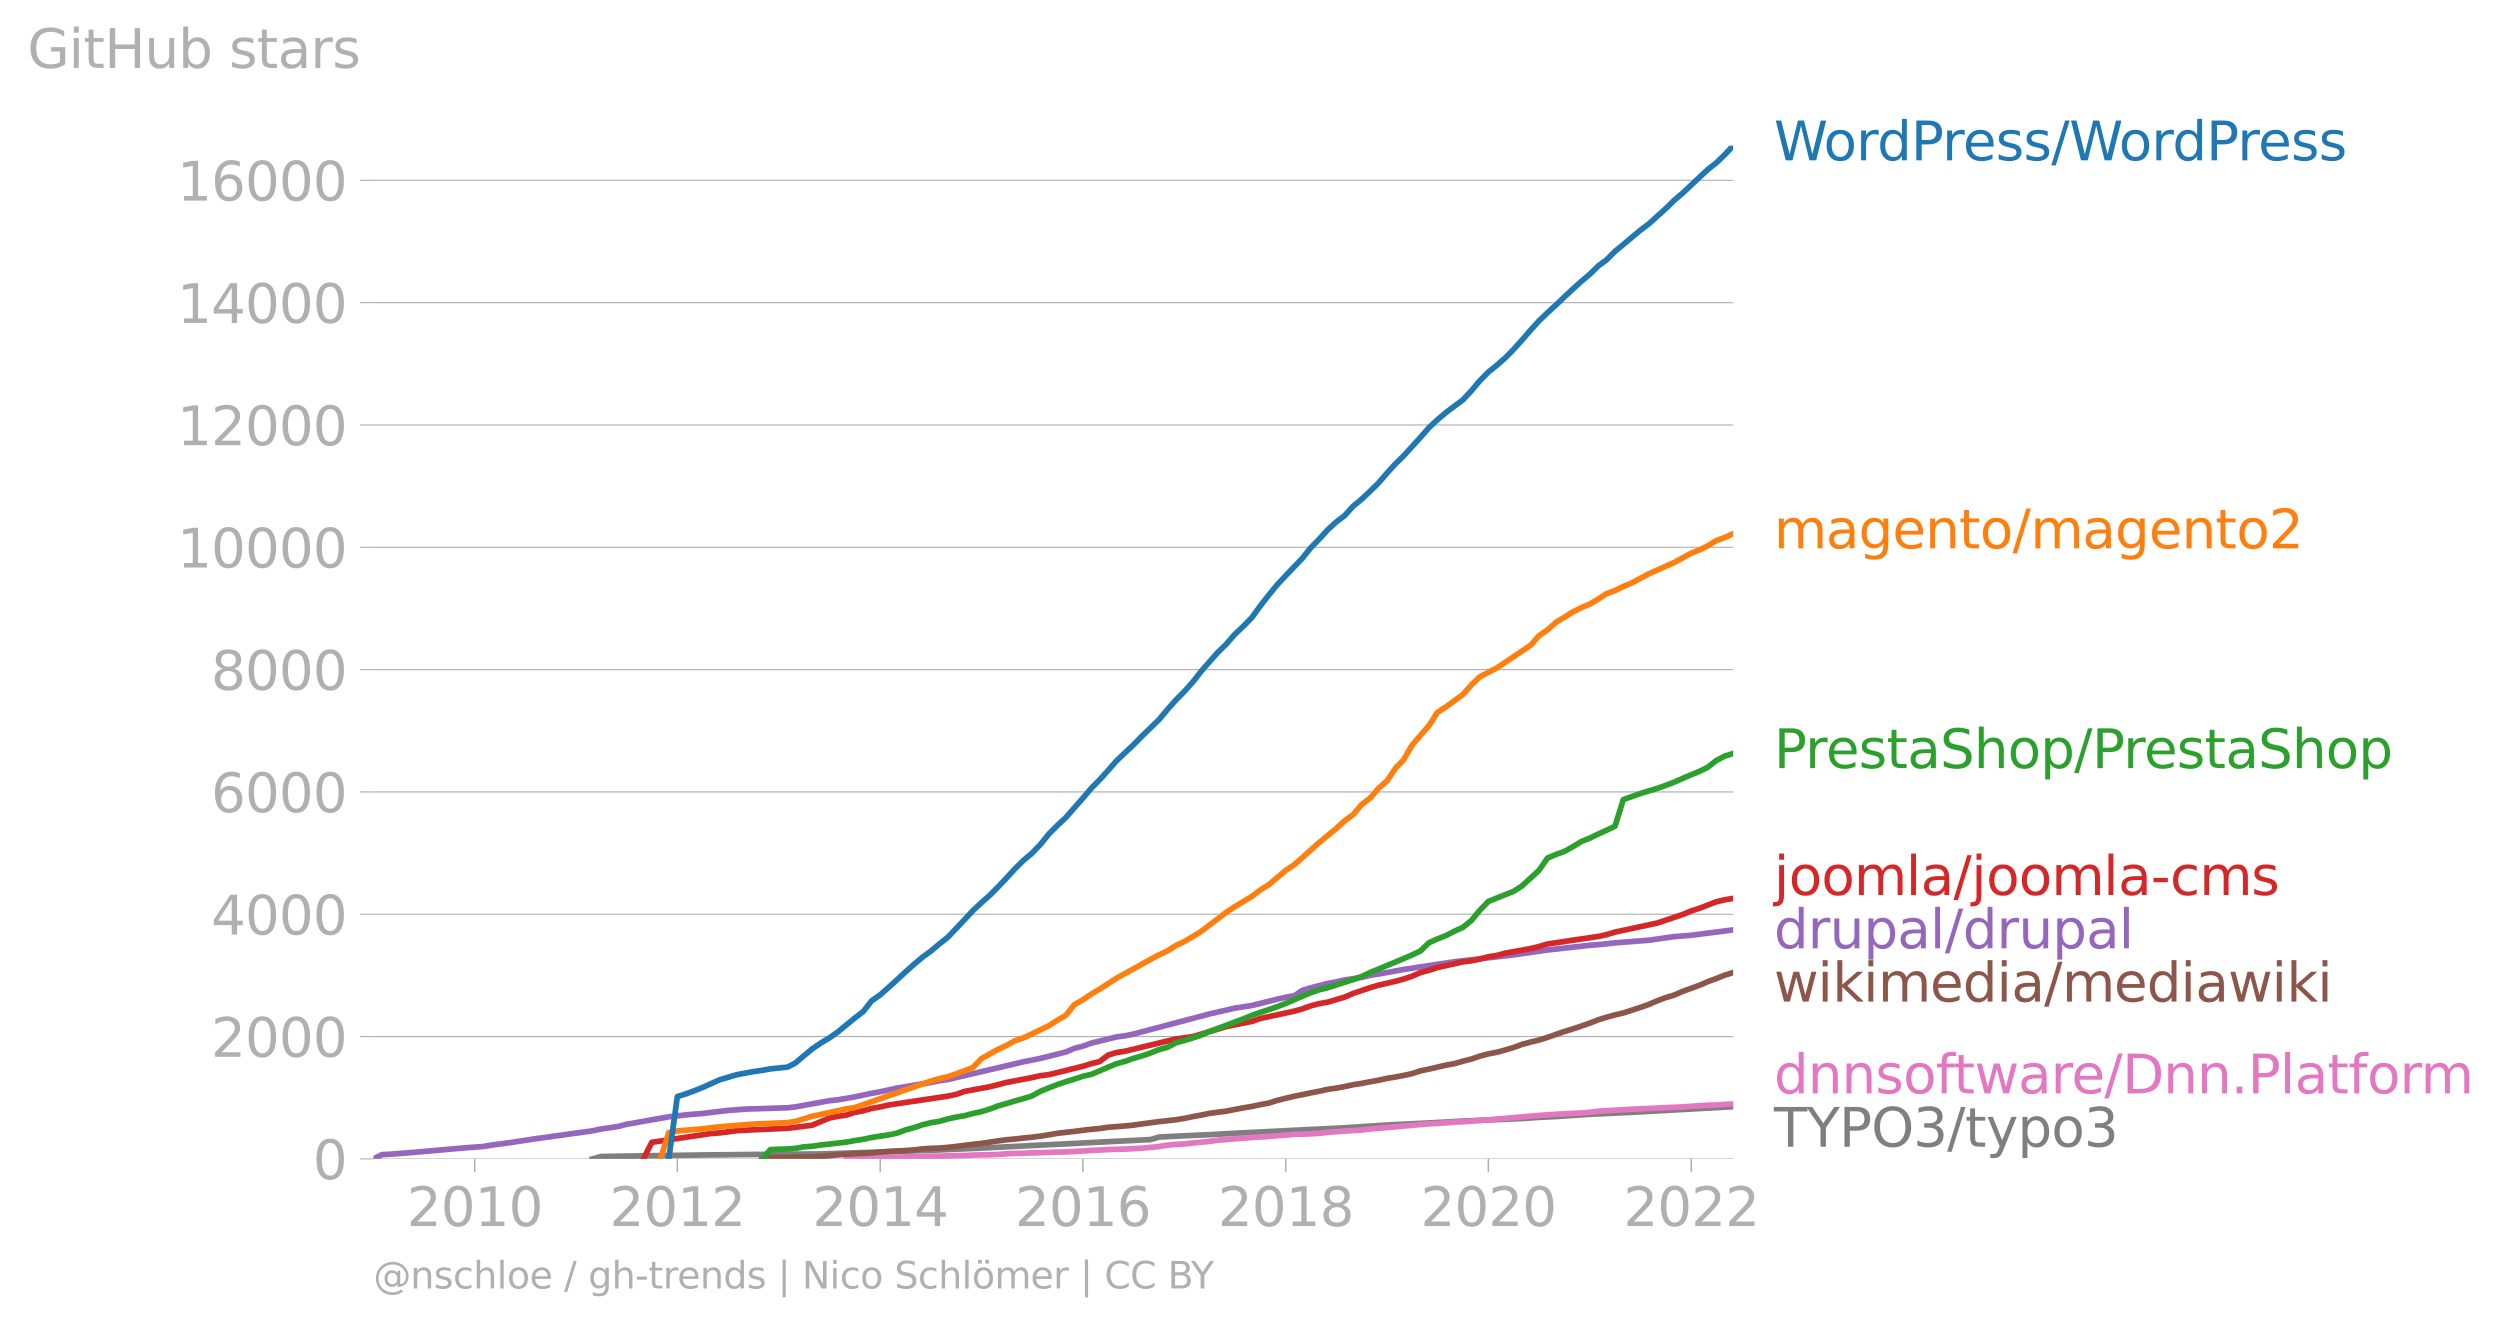 <svg xmlns:xlink="http://www.w3.org/1999/xlink" width="875.447" height="463.856" viewBox="0 0 656.585 347.892" xmlns="http://www.w3.org/2000/svg"><defs><style>*{stroke-linejoin:round;stroke-linecap:butt}</style></defs><g id="figure_1"><path d="M0 347.892h656.585V0H0v347.892z" style="fill:none" id="patch_1"/><g id="axes_1"><path d="M98.073 304.365h357.12V38.253H98.073v266.112z" style="fill:none" id="patch_2"/><g id="matplotlib.axis_1"><g id="xtick_1"><g id="line2d_1"><defs><path id="meaa87f558a" d="M0 0v3.5" style="stroke:#b0b0b0;stroke-width:.4"/></defs><use xlink:href="#meaa87f558a" x="124.68" y="304.365" style="fill:#b0b0b0;stroke:#b0b0b0;stroke-width:.4"/></g><g style="fill:#b0b0b0" transform="matrix(.14 0 0 -.14 106.865 322.003)" id="text_1"><defs><path id="DejaVuSans-32" d="M1228 531h2203V0H469v531q359 372 979 998 621 627 780 809 303 340 423 576 121 236 121 464 0 372-261 606-261 235-680 235-297 0-627-103-329-103-704-313v638q381 153 712 231 332 78 607 78 725 0 1156-363 431-362 431-968 0-288-108-546-107-257-392-607-78-91-497-524-418-433-1181-1211z" transform="scale(.016)"/><path id="DejaVuSans-30" d="M2034 4250q-487 0-733-480-245-479-245-1442 0-959 245-1439 246-480 733-480 491 0 736 480 246 480 246 1439 0 963-246 1442-245 480-736 480zm0 500q785 0 1199-621 414-620 414-1801 0-1178-414-1799Q2819-91 2034-91q-784 0-1198 620-414 621-414 1799 0 1181 414 1801 414 621 1198 621z" transform="scale(.016)"/><path id="DejaVuSans-31" d="M794 531h1031v3560L703 3866v575l1116 225h631V531h1031V0H794v531z" transform="scale(.016)"/></defs><use xlink:href="#DejaVuSans-32"/><use xlink:href="#DejaVuSans-30" x="63.623"/><use xlink:href="#DejaVuSans-31" x="127.246"/><use xlink:href="#DejaVuSans-30" x="190.869"/></g></g><g id="xtick_2"><use xlink:href="#meaa87f558a" x="177.895" y="304.365" style="fill:#b0b0b0;stroke:#b0b0b0;stroke-width:.4" id="line2d_2"/><g style="fill:#b0b0b0" transform="matrix(.14 0 0 -.14 160.08 322.003)" id="text_2"><use xlink:href="#DejaVuSans-32"/><use xlink:href="#DejaVuSans-30" x="63.623"/><use xlink:href="#DejaVuSans-31" x="127.246"/><use xlink:href="#DejaVuSans-32" x="190.869"/></g></g><g id="xtick_3"><use xlink:href="#meaa87f558a" x="231.182" y="304.365" style="fill:#b0b0b0;stroke:#b0b0b0;stroke-width:.4" id="line2d_3"/><g style="fill:#b0b0b0" transform="matrix(.14 0 0 -.14 213.367 322.003)" id="text_3"><defs><path id="DejaVuSans-34" d="M2419 4116 825 1625h1594v2491zm-166 550h794V1625h666v-525h-666V0h-628v1100H313v609l1940 2957z" transform="scale(.016)"/></defs><use xlink:href="#DejaVuSans-32"/><use xlink:href="#DejaVuSans-30" x="63.623"/><use xlink:href="#DejaVuSans-31" x="127.246"/><use xlink:href="#DejaVuSans-34" x="190.869"/></g></g><g id="xtick_4"><use xlink:href="#meaa87f558a" x="284.397" y="304.365" style="fill:#b0b0b0;stroke:#b0b0b0;stroke-width:.4" id="line2d_4"/><g style="fill:#b0b0b0" transform="matrix(.14 0 0 -.14 266.582 322.003)" id="text_4"><defs><path id="DejaVuSans-36" d="M2113 2584q-425 0-674-291-248-290-248-796 0-503 248-796 249-292 674-292t673 292q248 293 248 796 0 506-248 796-248 291-673 291zm1253 1979v-575q-238 112-480 171-242 60-480 60-625 0-955-422-329-422-376-1275 184 272 462 417 279 145 613 145 703 0 1111-427 408-426 408-1160 0-719-425-1154Q2819-91 2113-91q-810 0-1238 620-428 621-428 1799 0 1106 525 1764t1409 658q238 0 480-47t505-140z" transform="scale(.016)"/></defs><use xlink:href="#DejaVuSans-32"/><use xlink:href="#DejaVuSans-30" x="63.623"/><use xlink:href="#DejaVuSans-31" x="127.246"/><use xlink:href="#DejaVuSans-36" x="190.869"/></g></g><g id="xtick_5"><use xlink:href="#meaa87f558a" x="337.684" y="304.365" style="fill:#b0b0b0;stroke:#b0b0b0;stroke-width:.4" id="line2d_5"/><g style="fill:#b0b0b0" transform="matrix(.14 0 0 -.14 319.869 322.003)" id="text_5"><defs><path id="DejaVuSans-38" d="M2034 2216q-450 0-708-241-257-241-257-662 0-422 257-663 258-241 708-241t709 242q260 243 260 662 0 421-258 662-257 241-711 241zm-631 268q-406 100-633 378-226 279-226 679 0 559 398 884 399 325 1092 325 697 0 1094-325t397-884q0-400-227-679-226-278-629-378 456-106 710-416 255-309 255-755 0-679-414-1042Q2806-91 2034-91q-771 0-1186 362-414 363-414 1042 0 446 256 755 257 310 713 416zm-231 997q0-362 226-565 227-203 636-203 407 0 636 203 230 203 230 565 0 363-230 566-229 203-636 203-409 0-636-203-226-203-226-566z" transform="scale(.016)"/></defs><use xlink:href="#DejaVuSans-32"/><use xlink:href="#DejaVuSans-30" x="63.623"/><use xlink:href="#DejaVuSans-31" x="127.246"/><use xlink:href="#DejaVuSans-38" x="190.869"/></g></g><g id="xtick_6"><use xlink:href="#meaa87f558a" x="390.898" y="304.365" style="fill:#b0b0b0;stroke:#b0b0b0;stroke-width:.4" id="line2d_6"/><g style="fill:#b0b0b0" transform="matrix(.14 0 0 -.14 373.083 322.003)" id="text_6"><use xlink:href="#DejaVuSans-32"/><use xlink:href="#DejaVuSans-30" x="63.623"/><use xlink:href="#DejaVuSans-32" x="127.246"/><use xlink:href="#DejaVuSans-30" x="190.869"/></g></g><g id="xtick_7"><use xlink:href="#meaa87f558a" x="444.186" y="304.365" style="fill:#b0b0b0;stroke:#b0b0b0;stroke-width:.4" id="line2d_7"/><g style="fill:#b0b0b0" transform="matrix(.14 0 0 -.14 426.37 322.003)" id="text_7"><use xlink:href="#DejaVuSans-32"/><use xlink:href="#DejaVuSans-30" x="63.623"/><use xlink:href="#DejaVuSans-32" x="127.246"/><use xlink:href="#DejaVuSans-32" x="190.869"/></g></g></g><g id="matplotlib.axis_2"><g id="ytick_1"><path d="M98.073 304.365h357.12" clip-path="url(#pb8108785d0)" style="fill:none;stroke:#b0b0b0;stroke-width:.3;stroke-linecap:square" id="line2d_8"/><g id="line2d_9"><defs><path id="m7b6c518275" d="M0 0h-3.5" style="stroke:#b0b0b0;stroke-width:.3"/></defs><use xlink:href="#m7b6c518275" x="98.073" y="304.365" style="fill:#b0b0b0;stroke:#b0b0b0;stroke-width:.3"/></g><use xlink:href="#DejaVuSans-30" style="fill:#b0b0b0" transform="matrix(.14 0 0 -.14 82.166 309.684)" id="text_8"/></g><g id="ytick_2"><path d="M98.073 272.24h357.12" clip-path="url(#pb8108785d0)" style="fill:none;stroke:#b0b0b0;stroke-width:.3;stroke-linecap:square" id="line2d_10"/><use xlink:href="#m7b6c518275" x="98.073" y="272.239" style="fill:#b0b0b0;stroke:#b0b0b0;stroke-width:.3" id="line2d_11"/><g style="fill:#b0b0b0" transform="matrix(.14 0 0 -.14 55.443 277.558)" id="text_9"><use xlink:href="#DejaVuSans-32"/><use xlink:href="#DejaVuSans-30" x="63.623"/><use xlink:href="#DejaVuSans-30" x="127.246"/><use xlink:href="#DejaVuSans-30" x="190.869"/></g></g><g id="ytick_3"><path d="M98.073 240.114h357.12" clip-path="url(#pb8108785d0)" style="fill:none;stroke:#b0b0b0;stroke-width:.3;stroke-linecap:square" id="line2d_12"/><use xlink:href="#m7b6c518275" x="98.073" y="240.114" style="fill:#b0b0b0;stroke:#b0b0b0;stroke-width:.3" id="line2d_13"/><g style="fill:#b0b0b0" transform="matrix(.14 0 0 -.14 55.443 245.433)" id="text_10"><use xlink:href="#DejaVuSans-34"/><use xlink:href="#DejaVuSans-30" x="63.623"/><use xlink:href="#DejaVuSans-30" x="127.246"/><use xlink:href="#DejaVuSans-30" x="190.869"/></g></g><g id="ytick_4"><path d="M98.073 207.988h357.12" clip-path="url(#pb8108785d0)" style="fill:none;stroke:#b0b0b0;stroke-width:.3;stroke-linecap:square" id="line2d_14"/><use xlink:href="#m7b6c518275" x="98.073" y="207.988" style="fill:#b0b0b0;stroke:#b0b0b0;stroke-width:.3" id="line2d_15"/><g style="fill:#b0b0b0" transform="matrix(.14 0 0 -.14 55.443 213.307)" id="text_11"><use xlink:href="#DejaVuSans-36"/><use xlink:href="#DejaVuSans-30" x="63.623"/><use xlink:href="#DejaVuSans-30" x="127.246"/><use xlink:href="#DejaVuSans-30" x="190.869"/></g></g><g id="ytick_5"><path d="M98.073 175.863h357.12" clip-path="url(#pb8108785d0)" style="fill:none;stroke:#b0b0b0;stroke-width:.3;stroke-linecap:square" id="line2d_16"/><use xlink:href="#m7b6c518275" x="98.073" y="175.863" style="fill:#b0b0b0;stroke:#b0b0b0;stroke-width:.3" id="line2d_17"/><g style="fill:#b0b0b0" transform="matrix(.14 0 0 -.14 55.443 181.182)" id="text_12"><use xlink:href="#DejaVuSans-38"/><use xlink:href="#DejaVuSans-30" x="63.623"/><use xlink:href="#DejaVuSans-30" x="127.246"/><use xlink:href="#DejaVuSans-30" x="190.869"/></g></g><g id="ytick_6"><path d="M98.073 143.737h357.12" clip-path="url(#pb8108785d0)" style="fill:none;stroke:#b0b0b0;stroke-width:.3;stroke-linecap:square" id="line2d_18"/><use xlink:href="#m7b6c518275" x="98.073" y="143.737" style="fill:#b0b0b0;stroke:#b0b0b0;stroke-width:.3" id="line2d_19"/><g style="fill:#b0b0b0" transform="matrix(.14 0 0 -.14 46.536 149.056)" id="text_13"><use xlink:href="#DejaVuSans-31"/><use xlink:href="#DejaVuSans-30" x="63.623"/><use xlink:href="#DejaVuSans-30" x="127.246"/><use xlink:href="#DejaVuSans-30" x="190.869"/><use xlink:href="#DejaVuSans-30" x="254.492"/></g></g><g id="ytick_7"><path d="M98.073 111.612h357.12" clip-path="url(#pb8108785d0)" style="fill:none;stroke:#b0b0b0;stroke-width:.3;stroke-linecap:square" id="line2d_20"/><use xlink:href="#m7b6c518275" x="98.073" y="111.612" style="fill:#b0b0b0;stroke:#b0b0b0;stroke-width:.3" id="line2d_21"/><g style="fill:#b0b0b0" transform="matrix(.14 0 0 -.14 46.536 116.93)" id="text_14"><use xlink:href="#DejaVuSans-31"/><use xlink:href="#DejaVuSans-32" x="63.623"/><use xlink:href="#DejaVuSans-30" x="127.246"/><use xlink:href="#DejaVuSans-30" x="190.869"/><use xlink:href="#DejaVuSans-30" x="254.492"/></g></g><g id="ytick_8"><path d="M98.073 79.486h357.12" clip-path="url(#pb8108785d0)" style="fill:none;stroke:#b0b0b0;stroke-width:.3;stroke-linecap:square" id="line2d_22"/><use xlink:href="#m7b6c518275" x="98.073" y="79.486" style="fill:#b0b0b0;stroke:#b0b0b0;stroke-width:.3" id="line2d_23"/><g style="fill:#b0b0b0" transform="matrix(.14 0 0 -.14 46.536 84.805)" id="text_15"><use xlink:href="#DejaVuSans-31"/><use xlink:href="#DejaVuSans-34" x="63.623"/><use xlink:href="#DejaVuSans-30" x="127.246"/><use xlink:href="#DejaVuSans-30" x="190.869"/><use xlink:href="#DejaVuSans-30" x="254.492"/></g></g><g id="ytick_9"><path d="M98.073 47.36h357.12" clip-path="url(#pb8108785d0)" style="fill:none;stroke:#b0b0b0;stroke-width:.3;stroke-linecap:square" id="line2d_24"/><use xlink:href="#m7b6c518275" x="98.073" y="47.361" style="fill:#b0b0b0;stroke:#b0b0b0;stroke-width:.3" id="line2d_25"/><g style="fill:#b0b0b0" transform="matrix(.14 0 0 -.14 46.536 52.68)" id="text_16"><use xlink:href="#DejaVuSans-31"/><use xlink:href="#DejaVuSans-36" x="63.623"/><use xlink:href="#DejaVuSans-30" x="127.246"/><use xlink:href="#DejaVuSans-30" x="190.869"/><use xlink:href="#DejaVuSans-30" x="254.492"/></g></g><g style="fill:#b0b0b0" transform="matrix(.14 0 0 -.14 7.2 17.838)" id="text_17"><defs><path id="DejaVuSans-47" d="M3809 666v1253H2778v519h1656V434q-365-259-806-392-440-133-940-133-1094 0-1712 639-617 640-617 1780 0 1144 617 1783 618 639 1712 639 456 0 867-113 411-112 758-331v-672q-350 297-744 447t-828 150q-857 0-1287-478-429-478-429-1425 0-944 429-1422 430-478 1287-478 334 0 596 58 263 58 472 180z" transform="scale(.016)"/><path id="DejaVuSans-69" d="M603 3500h575V0H603v3500zm0 1363h575v-729H603v729z" transform="scale(.016)"/><path id="DejaVuSans-74" d="M1172 4494v-994h1184v-447H1172V1153q0-428 117-550t477-122h590V0h-590q-666 0-919 248-253 249-253 905v1900H172v447h422v994h578z" transform="scale(.016)"/><path id="DejaVuSans-48" d="M628 4666h631V2753h2294v1913h631V0h-631v2222H1259V0H628v4666z" transform="scale(.016)"/><path id="DejaVuSans-75" d="M544 1381v2119h575V1403q0-497 193-746 194-248 582-248 465 0 735 297 271 297 271 810v1984h575V0h-575v538q-209-319-486-474-276-155-642-155-603 0-916 375-312 375-312 1097zm1447 2203z" transform="scale(.016)"/><path id="DejaVuSans-62" d="M3116 1747q0 634-261 995t-717 361q-457 0-718-361t-261-995q0-634 261-995t718-361q456 0 717 361t261 995zM1159 2969q182 312 458 463 277 152 661 152 638 0 1036-506 399-506 399-1331T3314 415Q2916-91 2278-91q-384 0-661 152-276 152-458 464V0H581v4863h578V2969z" transform="scale(.016)"/><path id="DejaVuSans-73" d="M2834 3397v-544q-243 125-506 187-262 63-544 63-428 0-642-131t-214-394q0-200 153-314t616-217l197-44q612-131 870-370t258-667q0-488-386-773Q2250-91 1575-91q-281 0-586 55T347 128v594q319-166 628-249 309-82 613-82 406 0 624 139 219 139 219 392 0 234-158 359-157 125-692 241l-200 47q-534 112-772 345-237 233-237 639 0 494 350 762 350 269 994 269 318 0 599-47 282-46 519-140z" transform="scale(.016)"/><path id="DejaVuSans-61" d="M2194 1759q-697 0-966-159t-269-544q0-306 202-486 202-179 548-179 479 0 768 339t289 901v128h-572zm1147 238V0h-575v531q-197-318-491-470T1556-91q-537 0-855 302-317 302-317 808 0 590 395 890 396 300 1180 300h807v57q0 397-261 614t-733 217q-300 0-585-72-284-72-546-216v532q315 122 612 182 297 61 578 61 760 0 1135-394 375-393 375-1193z" transform="scale(.016)"/><path id="DejaVuSans-72" d="M2631 2963q-97 56-211 82-114 27-251 27-488 0-749-317t-261-911V0H581v3500h578v-544q182 319 472 473 291 155 707 155 59 0 131-8 72-7 159-23l3-590z" transform="scale(.016)"/></defs><use xlink:href="#DejaVuSans-47"/><use xlink:href="#DejaVuSans-69" x="77.49"/><use xlink:href="#DejaVuSans-74" x="105.273"/><use xlink:href="#DejaVuSans-48" x="144.482"/><use xlink:href="#DejaVuSans-75" x="219.678"/><use xlink:href="#DejaVuSans-62" x="283.057"/><use xlink:href="#DejaVuSans-20" x="346.533"/><use xlink:href="#DejaVuSans-73" x="378.32"/><use xlink:href="#DejaVuSans-74" x="430.42"/><use xlink:href="#DejaVuSans-61" x="469.629"/><use xlink:href="#DejaVuSans-72" x="530.908"/><use xlink:href="#DejaVuSans-73" x="572.021"/></g></g><path d="m155.588 304.365 2.26-.626 13.34-.21 13.34-.192 17.787-.177 13.267-.096 28.794-.948 11.154-.482 46.653-2.345 2.187-.658 6.707-.338 6.56-.289 8.894-.482 11.153-.562 4.3-.209 11.154-.546 11.153-.739 6.56-.321 4.448-.225 4.446-.24 4.447-.258 15.527-.658 4.447-.306 4.52-.225 8.893-.578 11.007-.53 8.893-.482 17.714-.996h0" clip-path="url(#pb8108785d0)" style="fill:none;stroke:#7f7f7f;stroke-width:1.5;stroke-linecap:square" id="line2d_26"/><path d="m222.289 304.365 2.187-.129 2.26-.064 2.186-.128 2.26-.065 2.26-.064 2.041-.016 2.26-.064h2.187l2.26-.113 2.186-.064 2.26-.032 2.26-.048 2.187-.064 2.26-.049 2.187-.096 2.26-.064 2.26-.032 2.04-.08 2.26-.161 2.187-.113 2.26-.032 2.187-.096 2.26-.064 2.26-.08 2.186-.065 2.26-.048 2.187-.113 2.26-.128 2.26-.16 2.113-.081 2.26-.145 2.187-.064 2.26-.048 2.187-.129 2.26-.112 2.26-.209 2.186-.225 2.26-.353 2.187-.225 2.26-.096 2.26-.257 2.04-.21 2.26-.224 2.187-.29 2.26-.192 2.187-.193 2.26-.176 2.26-.161 2.186-.145 2.26-.112 2.187-.209 2.26-.16 2.26-.225 2.04-.016 2.26-.097 2.188-.128 2.26-.257 2.186-.177 2.26-.145 2.26-.16 2.187-.129 2.26-.289 2.186-.16 2.26-.21 2.26-.176 2.041-.209 2.26-.176 2.187-.241 2.26-.161 2.186-.112 2.26-.145 2.26-.209 2.187-.08 2.26-.177 2.187-.16 2.26-.145 2.26-.209 2.113-.209 2.26-.16 2.187-.21 2.26-.208 2.187-.177 2.26-.16 2.26-.145 2.186-.128 2.26-.113 2.187-.112 2.26-.16 2.26-.306 2.04-.128 2.26-.129 2.187-.112 2.26-.145 2.187-.112 2.26-.08 2.26-.113 2.186-.113 2.26-.08 2.187-.112 2.26-.161 2.26-.145 2.04-.128 2.26-.064 2.187-.161 2.26-.096" clip-path="url(#pb8108785d0)" style="fill:none;stroke:#e377c2;stroke-width:1.5;stroke-linecap:square" id="line2d_27"/><path d="m200.128 304.365 2.187-.386 2.26-.016h2.26l2.04-.048 2.26-.064 2.188-.032 2.26-.129 2.186-.176 2.26-.21 2.26-.176 2.187-.128 2.26-.097 2.186-.096 2.26-.225 2.26-.177 2.041-.096 2.26-.129 2.187-.16 2.26-.273 2.186-.145 2.26-.08 2.26-.177 2.187-.24 2.26-.29 2.187-.273 2.26-.24 2.26-.354 2.04-.305 2.26-.29 2.187-.208 2.26-.257 2.187-.21 2.26-.288 2.26-.354 2.186-.385 2.26-.257 2.187-.241 2.26-.305 2.26-.257 2.113-.193 2.26-.337 2.187-.161 2.26-.177 2.187-.225 2.26-.32 2.26-.306 2.186-.29 2.26-.24 2.187-.257 2.26-.354 2.26-.481 2.04-.37 2.26-.466 2.187-.289 2.26-.305 2.187-.418 2.26-.433 2.26-.37 2.186-.482 2.26-.401 2.187-.707 2.26-.562 2.26-.53 2.04-.402 2.26-.482 2.188-.417 2.26-.514 2.186-.306 2.26-.417 2.26-.498 2.187-.337 2.26-.434 2.186-.386 2.26-.514 2.26-.353 2.041-.402 2.26-.482 2.187-.722 2.26-.466 2.186-.514 2.26-.514 2.26-.418 2.187-.626 2.26-.579 2.187-.754 2.26-.595 2.26-.433 2.113-.579 2.26-.674 2.187-.804 2.26-.61 2.187-.514 2.26-.723 2.26-.787 2.186-.755 2.26-.69 2.187-.74 2.26-.786 2.26-.884 2.04-.626 2.26-.627 2.187-.514 2.26-.723 2.187-.722 2.26-.804 2.26-.963 2.186-.82 2.26-.674 2.187-.964 2.26-.82 2.26-.818 2.04-.9 2.26-.835 2.187-.868 2.26-.706" clip-path="url(#pb8108785d0)" style="fill:none;stroke:#8c564b;stroke-width:1.5;stroke-linecap:square" id="line2d_28"/><g style="fill:#1f77b4" transform="matrix(.14 0 0 -.14 465.907 42.116)" id="text_18"><defs><path id="DejaVuSans-57" d="M213 4666h637l981-3944 978 3944h710l981-3944 978 3944h641L4947 0h-794l-984 4050L2175 0h-794L213 4666z" transform="scale(.016)"/><path id="DejaVuSans-6f" d="M1959 3097q-462 0-731-361t-269-989q0-628 267-989 268-361 733-361 460 0 728 362 269 363 269 988 0 622-269 986-268 364-728 364zm0 487q750 0 1178-488 429-487 429-1349 0-859-429-1349Q2709-91 1959-91q-753 0-1180 489-426 490-426 1349 0 862 426 1349 427 488 1180 488z" transform="scale(.016)"/><path id="DejaVuSans-64" d="M2906 2969v1894h575V0h-575v525q-181-312-458-464-276-152-664-152-634 0-1033 506-398 507-398 1332t398 1331q399 506 1033 506 388 0 664-152 277-151 458-463zM947 1747q0-634 261-995t717-361q456 0 718 361 263 361 263 995t-263 995q-262 361-718 361t-717-361q-261-361-261-995z" transform="scale(.016)"/><path id="DejaVuSans-50" d="M1259 4147V2394h794q441 0 681 228 241 228 241 650 0 419-241 647-240 228-681 228h-794zm-631 519h1425q785 0 1186-355 402-355 402-1039 0-691-402-1044-401-353-1186-353h-794V0H628v4666z" transform="scale(.016)"/><path id="DejaVuSans-65" d="M3597 1894v-281H953q38-594 358-905t892-311q331 0 642 81t618 244V178Q3153 47 2828-22t-659-69q-838 0-1327 487-489 488-489 1320 0 859 464 1363 464 505 1252 505 706 0 1117-455 411-454 411-1235zm-575 169q-6 471-264 752-258 282-683 282-481 0-770-272t-333-766l2050 4z" transform="scale(.016)"/><path id="DejaVuSans-2f" d="M1625 4666h531L531-594H0l1625 5260z" transform="scale(.016)"/></defs><use xlink:href="#DejaVuSans-57"/><use xlink:href="#DejaVuSans-6f" x="93.002"/><use xlink:href="#DejaVuSans-72" x="154.184"/><use xlink:href="#DejaVuSans-64" x="193.547"/><use xlink:href="#DejaVuSans-50" x="257.023"/><use xlink:href="#DejaVuSans-72" x="315.576"/><use xlink:href="#DejaVuSans-65" x="354.439"/><use xlink:href="#DejaVuSans-73" x="415.963"/><use xlink:href="#DejaVuSans-73" x="468.063"/><use xlink:href="#DejaVuSans-2f" x="520.162"/><use xlink:href="#DejaVuSans-57" x="553.854"/><use xlink:href="#DejaVuSans-6f" x="646.855"/><use xlink:href="#DejaVuSans-72" x="708.037"/><use xlink:href="#DejaVuSans-64" x="747.4"/><use xlink:href="#DejaVuSans-50" x="810.877"/><use xlink:href="#DejaVuSans-72" x="869.43"/><use xlink:href="#DejaVuSans-65" x="908.293"/><use xlink:href="#DejaVuSans-73" x="969.816"/><use xlink:href="#DejaVuSans-73" x="1021.916"/></g><g style="fill:#ff7f0e" transform="matrix(.14 0 0 -.14 465.907 144.018)" id="text_19"><defs><path id="DejaVuSans-6d" d="M3328 2828q216 388 516 572t706 184q547 0 844-383 297-382 297-1088V0h-578v2094q0 503-179 746-178 244-543 244-447 0-707-297-259-296-259-809V0h-578v2094q0 506-178 748t-550 242q-441 0-701-298-259-298-259-808V0H581v3500h578v-544q197 322 472 475t653 153q382 0 649-194 267-193 395-562z" transform="scale(.016)"/><path id="DejaVuSans-67" d="M2906 1791q0 625-258 968-257 344-723 344-462 0-720-344-258-343-258-968 0-622 258-966t720-344q466 0 723 344 258 344 258 966zm575-1357q0-893-397-1329-396-436-1215-436-303 0-572 45t-522 139v559q253-137 500-202 247-66 503-66 566 0 847 295t281 892v285q-178-310-456-463T1784 0Q1141 0 747 490 353 981 353 1791q0 812 394 1302 394 491 1037 491 388 0 666-153t456-462v531h575V434z" transform="scale(.016)"/><path id="DejaVuSans-6e" d="M3513 2113V0h-575v2094q0 497-194 743-194 247-581 247-466 0-735-297-269-296-269-809V0H581v3500h578v-544q207 316 486 472 280 156 646 156 603 0 912-373 310-373 310-1098z" transform="scale(.016)"/></defs><use xlink:href="#DejaVuSans-6d"/><use xlink:href="#DejaVuSans-61" x="97.412"/><use xlink:href="#DejaVuSans-67" x="158.691"/><use xlink:href="#DejaVuSans-65" x="222.168"/><use xlink:href="#DejaVuSans-6e" x="283.691"/><use xlink:href="#DejaVuSans-74" x="347.07"/><use xlink:href="#DejaVuSans-6f" x="386.279"/><use xlink:href="#DejaVuSans-2f" x="447.461"/><use xlink:href="#DejaVuSans-6d" x="481.152"/><use xlink:href="#DejaVuSans-61" x="578.564"/><use xlink:href="#DejaVuSans-67" x="639.844"/><use xlink:href="#DejaVuSans-65" x="703.32"/><use xlink:href="#DejaVuSans-6e" x="764.844"/><use xlink:href="#DejaVuSans-74" x="828.223"/><use xlink:href="#DejaVuSans-6f" x="867.432"/><use xlink:href="#DejaVuSans-32" x="928.613"/></g><g style="fill:#2ca02c" transform="matrix(.14 0 0 -.14 465.907 201.732)" id="text_20"><defs><path id="DejaVuSans-53" d="M3425 4513v-616q-359 172-678 256-319 85-616 85-515 0-795-200t-280-569q0-310 186-468 186-157 705-254l381-78q706-135 1042-474t336-907q0-679-455-1029Q2797-91 1919-91q-331 0-705 75-373 75-773 222v650q384-215 753-325 369-109 725-109 540 0 834 212 294 213 294 607 0 343-211 537t-692 291l-385 75q-706 140-1022 440-315 300-315 835 0 619 436 975t1201 356q329 0 669-60 341-59 697-177z" transform="scale(.016)"/><path id="DejaVuSans-68" d="M3513 2113V0h-575v2094q0 497-194 743-194 247-581 247-466 0-735-297-269-296-269-809V0H581v4863h578V2956q207 316 486 472 280 156 646 156 603 0 912-373 310-373 310-1098z" transform="scale(.016)"/><path id="DejaVuSans-70" d="M1159 525v-1856H581v4831h578v-531q182 312 458 463 277 152 661 152 638 0 1036-506 399-506 399-1331T3314 415Q2916-91 2278-91q-384 0-661 152-276 152-458 464zm1957 1222q0 634-261 995t-717 361q-457 0-718-361t-261-995q0-634 261-995t718-361q456 0 717 361t261 995z" transform="scale(.016)"/></defs><use xlink:href="#DejaVuSans-50"/><use xlink:href="#DejaVuSans-72" x="58.553"/><use xlink:href="#DejaVuSans-65" x="97.416"/><use xlink:href="#DejaVuSans-73" x="158.939"/><use xlink:href="#DejaVuSans-74" x="211.039"/><use xlink:href="#DejaVuSans-61" x="250.248"/><use xlink:href="#DejaVuSans-53" x="311.527"/><use xlink:href="#DejaVuSans-68" x="375.004"/><use xlink:href="#DejaVuSans-6f" x="438.383"/><use xlink:href="#DejaVuSans-70" x="499.564"/><use xlink:href="#DejaVuSans-2f" x="563.041"/><use xlink:href="#DejaVuSans-50" x="596.732"/><use xlink:href="#DejaVuSans-72" x="655.285"/><use xlink:href="#DejaVuSans-65" x="694.148"/><use xlink:href="#DejaVuSans-73" x="755.672"/><use xlink:href="#DejaVuSans-74" x="807.771"/><use xlink:href="#DejaVuSans-61" x="846.98"/><use xlink:href="#DejaVuSans-53" x="908.26"/><use xlink:href="#DejaVuSans-68" x="971.736"/><use xlink:href="#DejaVuSans-6f" x="1035.115"/><use xlink:href="#DejaVuSans-70" x="1096.297"/></g><g style="fill:#d62728" transform="matrix(.14 0 0 -.14 465.907 235.058)" id="text_21"><defs><path id="DejaVuSans-6a" d="M603 3500h575V-63q0-668-255-968-254-300-820-300h-219v487H38q328 0 446 152Q603-541 603-63v3563zm0 1363h575v-729H603v729z" transform="scale(.016)"/><path id="DejaVuSans-6c" d="M603 4863h575V0H603v4863z" transform="scale(.016)"/><path id="DejaVuSans-2d" d="M313 2009h1684v-512H313v512z" transform="scale(.016)"/><path id="DejaVuSans-63" d="M3122 3366v-538q-244 135-489 202t-495 67q-560 0-870-355-309-354-309-995t309-996q310-354 870-354 250 0 495 67t489 202V134Q2881 22 2623-34q-257-57-548-57-791 0-1257 497-465 497-465 1341 0 856 470 1346 471 491 1290 491 265 0 518-55 253-54 491-163z" transform="scale(.016)"/></defs><use xlink:href="#DejaVuSans-6a"/><use xlink:href="#DejaVuSans-6f" x="27.783"/><use xlink:href="#DejaVuSans-6f" x="88.965"/><use xlink:href="#DejaVuSans-6d" x="150.146"/><use xlink:href="#DejaVuSans-6c" x="247.559"/><use xlink:href="#DejaVuSans-61" x="275.342"/><use xlink:href="#DejaVuSans-2f" x="336.621"/><use xlink:href="#DejaVuSans-6a" x="370.313"/><use xlink:href="#DejaVuSans-6f" x="398.096"/><use xlink:href="#DejaVuSans-6f" x="459.277"/><use xlink:href="#DejaVuSans-6d" x="520.459"/><use xlink:href="#DejaVuSans-6c" x="617.871"/><use xlink:href="#DejaVuSans-61" x="645.654"/><use xlink:href="#DejaVuSans-2d" x="706.934"/><use xlink:href="#DejaVuSans-63" x="743.018"/><use xlink:href="#DejaVuSans-6d" x="797.998"/><use xlink:href="#DejaVuSans-73" x="895.41"/></g><g style="fill:#9467bd" transform="matrix(.14 0 0 -.14 465.907 249.058)" id="text_22"><use xlink:href="#DejaVuSans-64"/><use xlink:href="#DejaVuSans-72" x="63.477"/><use xlink:href="#DejaVuSans-75" x="104.59"/><use xlink:href="#DejaVuSans-70" x="167.969"/><use xlink:href="#DejaVuSans-61" x="231.445"/><use xlink:href="#DejaVuSans-6c" x="292.725"/><use xlink:href="#DejaVuSans-2f" x="320.508"/><use xlink:href="#DejaVuSans-64" x="354.199"/><use xlink:href="#DejaVuSans-72" x="417.676"/><use xlink:href="#DejaVuSans-75" x="458.789"/><use xlink:href="#DejaVuSans-70" x="522.168"/><use xlink:href="#DejaVuSans-61" x="585.645"/><use xlink:href="#DejaVuSans-6c" x="646.924"/></g><g style="fill:#8c564b" transform="matrix(.14 0 0 -.14 465.907 263.058)" id="text_23"><defs><path id="DejaVuSans-77" d="M269 3500h575l719-2731 715 2731h678l719-2731 716 2731h575L4050 0h-678l-753 2869L1863 0h-679L269 3500z" transform="scale(.016)"/><path id="DejaVuSans-6b" d="M581 4863h578V1991l1716 1509h734L1753 1863 3688 0h-750L1159 1709V0H581v4863z" transform="scale(.016)"/></defs><use xlink:href="#DejaVuSans-77"/><use xlink:href="#DejaVuSans-69" x="81.787"/><use xlink:href="#DejaVuSans-6b" x="109.57"/><use xlink:href="#DejaVuSans-69" x="167.48"/><use xlink:href="#DejaVuSans-6d" x="195.264"/><use xlink:href="#DejaVuSans-65" x="292.676"/><use xlink:href="#DejaVuSans-64" x="354.199"/><use xlink:href="#DejaVuSans-69" x="417.676"/><use xlink:href="#DejaVuSans-61" x="445.459"/><use xlink:href="#DejaVuSans-2f" x="506.738"/><use xlink:href="#DejaVuSans-6d" x="540.43"/><use xlink:href="#DejaVuSans-65" x="637.842"/><use xlink:href="#DejaVuSans-64" x="699.365"/><use xlink:href="#DejaVuSans-69" x="762.842"/><use xlink:href="#DejaVuSans-61" x="790.625"/><use xlink:href="#DejaVuSans-77" x="851.904"/><use xlink:href="#DejaVuSans-69" x="933.691"/><use xlink:href="#DejaVuSans-6b" x="961.475"/><use xlink:href="#DejaVuSans-69" x="1019.385"/></g><g style="fill:#e377c2" transform="matrix(.14 0 0 -.14 465.907 287.165)" id="text_24"><defs><path id="DejaVuSans-66" d="M2375 4863v-479h-550q-309 0-430-125-120-125-120-450v-309h947v-447h-947V0H697v3053H147v447h550v244q0 584 272 851 272 268 862 268h544z" transform="scale(.016)"/><path id="DejaVuSans-44" d="M1259 4147V519h763q966 0 1414 437 448 438 448 1382 0 937-448 1373t-1414 436h-763zm-631 519h1297q1356 0 1990-564 635-564 635-1764 0-1207-638-1773Q3275 0 1925 0H628v4666z" transform="scale(.016)"/><path id="DejaVuSans-2e" d="M684 794h660V0H684v794z" transform="scale(.016)"/></defs><use xlink:href="#DejaVuSans-64"/><use xlink:href="#DejaVuSans-6e" x="63.477"/><use xlink:href="#DejaVuSans-6e" x="126.855"/><use xlink:href="#DejaVuSans-73" x="190.234"/><use xlink:href="#DejaVuSans-6f" x="242.334"/><use xlink:href="#DejaVuSans-66" x="303.516"/><use xlink:href="#DejaVuSans-74" x="336.971"/><use xlink:href="#DejaVuSans-77" x="376.18"/><use xlink:href="#DejaVuSans-61" x="457.967"/><use xlink:href="#DejaVuSans-72" x="519.246"/><use xlink:href="#DejaVuSans-65" x="558.109"/><use xlink:href="#DejaVuSans-2f" x="619.633"/><use xlink:href="#DejaVuSans-44" x="653.324"/><use xlink:href="#DejaVuSans-6e" x="730.326"/><use xlink:href="#DejaVuSans-6e" x="793.705"/><use xlink:href="#DejaVuSans-2e" x="857.084"/><use xlink:href="#DejaVuSans-50" x="888.871"/><use xlink:href="#DejaVuSans-6c" x="949.174"/><use xlink:href="#DejaVuSans-61" x="976.957"/><use xlink:href="#DejaVuSans-74" x="1038.236"/><use xlink:href="#DejaVuSans-66" x="1077.445"/><use xlink:href="#DejaVuSans-6f" x="1112.65"/><use xlink:href="#DejaVuSans-72" x="1173.832"/><use xlink:href="#DejaVuSans-6d" x="1213.195"/></g><g style="fill:#7f7f7f" transform="matrix(.14 0 0 -.14 465.907 301.165)" id="text_25"><defs><path id="DejaVuSans-54" d="M-19 4666h3947v-532H2272V0h-634v4134H-19v532z" transform="scale(.016)"/><path id="DejaVuSans-59" d="M-13 4666h679l1293-1919 1285 1919h678L2272 2222V0h-634v2222L-13 4666z" transform="scale(.016)"/><path id="DejaVuSans-4f" d="M2522 4238q-688 0-1093-513-404-512-404-1397 0-881 404-1394 405-512 1093-512 687 0 1089 512 402 513 402 1394 0 885-402 1397-402 513-1089 513zm0 512q981 0 1568-658 588-658 588-1764 0-1103-588-1761Q3503-91 2522-91q-984 0-1574 656-589 657-589 1763t589 1764q590 658 1574 658z" transform="scale(.016)"/><path id="DejaVuSans-33" d="M2597 2516q453-97 707-404 255-306 255-756 0-690-475-1069Q2609-91 1734-91q-293 0-604 58T488 141v609q262-153 574-231 313-78 654-78 593 0 904 234t311 681q0 413-289 645-289 233-804 233h-544v519h569q465 0 712 186t247 536q0 359-255 551-254 193-729 193-260 0-557-57-297-56-653-174v562q360 100 674 150t592 50q719 0 1137-327 419-326 419-882 0-388-222-655t-631-370z" transform="scale(.016)"/><path id="DejaVuSans-79" d="M2059-325q-243-625-475-815-231-191-618-191H506v481h338q237 0 368 113 132 112 291 531l103 262L191 3500h609L1894 763l1094 2737h609L2059-325z" transform="scale(.016)"/></defs><use xlink:href="#DejaVuSans-54"/><use xlink:href="#DejaVuSans-59" x="61.084"/><use xlink:href="#DejaVuSans-50" x="122.168"/><use xlink:href="#DejaVuSans-4f" x="182.471"/><use xlink:href="#DejaVuSans-33" x="261.182"/><use xlink:href="#DejaVuSans-2f" x="324.805"/><use xlink:href="#DejaVuSans-74" x="358.496"/><use xlink:href="#DejaVuSans-79" x="397.705"/><use xlink:href="#DejaVuSans-70" x="456.885"/><use xlink:href="#DejaVuSans-6f" x="520.361"/><use xlink:href="#DejaVuSans-33" x="581.543"/></g><g style="fill:#b0b0b0" transform="matrix(.097 0 0 -.097 98.073 338.401)" id="text_26"><defs><path id="DejaVuSans-40" d="M2381 1678q0-447 222-702 222-254 610-254 384 0 604 256 221 256 221 700 0 438-225 695-225 258-607 258-378 0-602-256-223-256-223-697zm1703-934q-187-241-429-355t-564-114q-538 0-874 389t-336 1014q0 625 337 1015 338 391 873 391 322 0 565-117 244-117 428-354v409h447V722q457 69 714 417 258 349 258 902 0 334-99 628-98 294-298 544-325 409-792 626t-1017 217q-384 0-738-102-353-101-653-301-490-319-767-836-276-517-276-1120 0-497 179-932 180-434 521-765 328-325 759-495 431-171 922-171 403 0 792 136t714 389l281-347q-390-303-851-464t-936-161q-578 0-1091 205-512 205-912 595Q841 78 631 592q-209 514-209 1105 0 569 212 1084 213 516 607 907 403 396 931 607t1119 211q662 0 1229-272 568-271 952-771 234-307 357-666 124-359 124-744 0-822-497-1297T4084 263v481z" transform="scale(.016)"/><path id="DejaVuSans-7c" d="M1344 4891v-6400H813v6400h531z" transform="scale(.016)"/><path id="DejaVuSans-4e" d="M628 4666h850L3547 763v3903h612V0h-850L1241 3903V0H628v4666z" transform="scale(.016)"/><path id="DejaVuSans-f6" d="M1959 3097q-462 0-731-361t-269-989q0-628 267-989 268-361 733-361 460 0 728 362 269 363 269 988 0 622-269 986-268 364-728 364zm0 487q750 0 1178-488 429-487 429-1349 0-859-429-1349Q2709-91 1959-91q-753 0-1180 489-426 490-426 1349 0 862 426 1349 427 488 1180 488zm295 1266h634v-631h-634v631zm-1222 0h634v-631h-634v631z" transform="scale(.016)"/><path id="DejaVuSans-43" d="M4122 4306v-665q-319 297-680 443-361 147-767 147-800 0-1225-489t-425-1414q0-922 425-1411t1225-489q406 0 767 147t680 444V359q-331-225-702-338-370-112-782-112-1060 0-1670 648-609 649-609 1771 0 1125 609 1773 610 649 1670 649 418 0 788-111 371-111 696-333z" transform="scale(.016)"/><path id="DejaVuSans-42" d="M1259 2228V519h1013q509 0 754 211 246 211 246 645 0 438-246 645-245 208-754 208H1259zm0 1919V2741h935q462 0 688 173 227 174 227 530 0 353-227 528-226 175-688 175h-935zm-631 519h1613q722 0 1112-300 391-300 391-853 0-429-200-682t-588-315q466-100 724-418 258-317 258-792 0-625-425-966Q3088 0 2303 0H628v4666z" transform="scale(.016)"/></defs><use xlink:href="#DejaVuSans-40"/><use xlink:href="#DejaVuSans-6e" x="100"/><use xlink:href="#DejaVuSans-73" x="163.379"/><use xlink:href="#DejaVuSans-63" x="215.479"/><use xlink:href="#DejaVuSans-68" x="270.459"/><use xlink:href="#DejaVuSans-6c" x="333.838"/><use xlink:href="#DejaVuSans-6f" x="361.621"/><use xlink:href="#DejaVuSans-65" x="422.803"/><use xlink:href="#DejaVuSans-20" x="484.326"/><use xlink:href="#DejaVuSans-2f" x="516.113"/><use xlink:href="#DejaVuSans-20" x="549.805"/><use xlink:href="#DejaVuSans-67" x="581.592"/><use xlink:href="#DejaVuSans-68" x="645.068"/><use xlink:href="#DejaVuSans-2d" x="708.447"/><use xlink:href="#DejaVuSans-74" x="744.531"/><use xlink:href="#DejaVuSans-72" x="783.74"/><use xlink:href="#DejaVuSans-65" x="822.604"/><use xlink:href="#DejaVuSans-6e" x="884.127"/><use xlink:href="#DejaVuSans-64" x="947.506"/><use xlink:href="#DejaVuSans-73" x="1010.982"/><use xlink:href="#DejaVuSans-20" x="1063.082"/><use xlink:href="#DejaVuSans-7c" x="1094.869"/><use xlink:href="#DejaVuSans-20" x="1128.561"/><use xlink:href="#DejaVuSans-4e" x="1160.348"/><use xlink:href="#DejaVuSans-69" x="1235.152"/><use xlink:href="#DejaVuSans-63" x="1262.936"/><use xlink:href="#DejaVuSans-6f" x="1317.916"/><use xlink:href="#DejaVuSans-20" x="1379.098"/><use xlink:href="#DejaVuSans-53" x="1410.885"/><use xlink:href="#DejaVuSans-63" x="1474.361"/><use xlink:href="#DejaVuSans-68" x="1529.342"/><use xlink:href="#DejaVuSans-6c" x="1592.721"/><use xlink:href="#DejaVuSans-f6" x="1620.504"/><use xlink:href="#DejaVuSans-6d" x="1681.686"/><use xlink:href="#DejaVuSans-65" x="1779.098"/><use xlink:href="#DejaVuSans-72" x="1840.621"/><use xlink:href="#DejaVuSans-20" x="1881.734"/><use xlink:href="#DejaVuSans-7c" x="1913.521"/><use xlink:href="#DejaVuSans-20" x="1947.213"/><use xlink:href="#DejaVuSans-43" x="1979"/><use xlink:href="#DejaVuSans-43" x="2048.824"/><use xlink:href="#DejaVuSans-20" x="2118.648"/><use xlink:href="#DejaVuSans-42" x="2150.436"/><use xlink:href="#DejaVuSans-59" x="2213.539"/></g><path d="m98.073 304.365 2.26-1.124 2.041-.097 4.447-.337 15.6-1.365 4.52-.338 2.04-.353 4.447-.578 6.706-1.028 15.454-2.153 2.26-.482 4.447-.642 2.187-.578 11.153-1.976 4.52-.514 4.373-.37 6.634-.787 4.52-.353 11.153-.353 2.04-.225 8.894-1.623 2.26-.24 4.447-.772 4.446-.947 2.26-.402 4.301-.948 8.893-1.477 2.26-.45 2.26-.321 19.9-4.675 4.447-.883 6.707-1.687 2.187-.947 2.26-.579 2.26-.819 6.56-1.606 2.26-.305 2.187-.45 19.973-5.285 6.634-1.526 4.52-.69 6.633-1.655 2.26-.514 2.26-.385 2.04-1.382 2.26-.707 4.447-1.156 2.187-.386 2.26-.53 4.447-.658 2.26-.562 2.186-.322 6.561-1.204 13.413-2.04 15.527-1.8 8.893-1.284 11.154-1.237 2.26-.16 4.3-.467 8.894-.69 6.706-.964 4.447-.338 4.3-.562 6.707-.851h0" clip-path="url(#pb8108785d0)" style="fill:none;stroke:#9467bd;stroke-width:1.5;stroke-linecap:square" id="line2d_29"/><path d="m169.001 304.365 2.187-4.353 15.527-2.313 2.26-.16 4.447-.579 4.446-.24 8.967-.386 6.488-.82 4.446-1.863 2.26-.466 2.26-.337 2.187-.707 2.26-.417 2.186-.627 2.26-.385 2.26-.514 15.454-2.313 2.187-.45 2.26-.803 6.706-1.237 4.301-1.108 6.634-1.27 2.26-.497 2.26-.29 8.893-2.2 2.26-.707 2.113-.498 2.26-1.735 2.187-.658 2.26-.354 13.34-3.212 4.52-.643 8.747-2.618 6.707-1.35 2.186-.77 8.967-1.928 2.04-.578 2.26-.82 2.188-.561 2.26-.402 4.446-1.317 2.26-.98 4.446-1.51 2.187-.642 4.52-1.044 2.041-.563 2.26-.755 2.187-.947 2.26-.61 2.186-.707 6.707-1.51 2.26-.257 2.187-.466 2.26-.61 2.26-.354 2.113-.578 6.707-1.22 2.187-.531 2.26-.675 13.412-1.991 2.041-.45 2.26-.675 11.153-2.393 6.634-2.233 2.26-.932 2.26-.738 4.3-1.67 2.187-.515 2.26-.385h0" clip-path="url(#pb8108785d0)" style="fill:none;stroke:#d62728;stroke-width:1.5;stroke-linecap:square" id="line2d_30"/><path d="m200.128 304.365 2.187-2.425 2.26-.113 2.26-.064 2.04-.16 2.26-.402 2.188-.161 2.26-.337 2.186-.225 2.26-.257 2.26-.273 2.187-.386 2.26-.353 2.186-.466 2.26-.353 2.26-.354 2.041-.401 2.26-.852 2.187-.594 2.26-.755 2.186-.562 2.26-.353 2.26-.643 2.187-.482 2.26-.37 2.187-.594 2.26-.482 2.26-.706 2.04-.787 2.26-.627 2.187-.674 2.26-.627 2.187-.675 2.26-1.236 2.26-.932 2.186-.835 2.26-.771 2.187-.659 2.26-.755 2.26-.514 2.113-.9 2.26-.98 2.187-.899 2.26-.626 2.187-.787 2.26-.643 2.26-.77 2.186-.884 2.26-.61 2.187-1.173 2.26-.627 2.26-.674 2.04-.691 2.26-.98 2.187-.803 2.26-.82 2.187-.85 2.26-.836 2.26-.947 2.186-.771 2.26-.723 2.187-.755 2.26-.868 2.26-.98 2.04-.899 2.26-.932 2.188-.755 2.26-.562 2.186-.706 2.26-.723 2.26-.707 2.187-.803 2.26-1.06 2.186-.884 2.26-.964 2.26-.915 2.041-.868 2.26-.98 2.187-1.027 2.26-2.185 2.186-.964 2.26-.9 2.26-1.172 2.187-.98 2.26-1.83 2.187-2.667 2.26-2.33 2.26-.915 2.113-.835 2.26-.9 2.187-1.413 2.26-2.072 2.187-2.008 2.26-3.245 2.26-.964 2.186-.77 2.26-1.286 2.187-1.333 2.26-.9 2.26-1.108 2.04-.915 2.26-1.076 2.187-6.988 2.26-.819 2.187-.771 2.26-.707 2.26-.674 2.186-.787 2.26-.852 2.187-.98 2.26-.947 2.26-.948 2.04-1.012 2.26-1.783 2.187-1.14 2.26-.723" clip-path="url(#pb8108785d0)" style="fill:none;stroke:#2ca02c;stroke-width:1.5;stroke-linecap:square" id="line2d_31"/><path d="m173.448 304.365 2.187-6.89 2.26-.45 6.633-.563 4.447-.53 6.707-.53 2.186-.177 6.707-.289 2.26-.08 2.04-.321 4.448-1.366 8.966-1.943 2.187-.338 19.9-6.923 2.26-.658 2.26-.53 2.187-.723 4.447-1.687 2.26-2.361 4.3-2.393 2.26-1.044 2.187-1.221 2.26-.755 6.706-3.213 2.187-1.43 2.26-1.316 2.187-2.763 2.26-1.285 2.26-1.542 2.113-1.237 4.447-2.891 8.966-4.948 2.187-1.172 2.26-1.06 2.187-1.414 2.26-1.044 4.3-2.602 6.707-5.108 2.187-1.414 4.52-2.73 2.186-1.687 2.26-1.398 4.447-3.758 2.26-1.478 6.488-5.799 4.446-3.662 2.26-2.072 2.26-1.638 2.187-2.603 2.26-1.734 2.186-2.538 2.26-1.992 2.26-3.373 2.041-2.088 2.26-3.92 4.447-5.124 2.186-3.421 2.26-1.478 4.447-3.245 2.26-2.538 2.187-2.12 4.52-2.361 6.56-4.401 2.26-1.526 2.187-2.474 2.26-1.574 2.26-1.992 4.446-2.747 2.187-1.092 2.26-.948 2.26-1.333 2.04-1.365 2.26-.835 2.187-1.077 2.26-.947 4.447-2.378 6.706-3.003 4.447-2.426 2.26-.9 2.04-1.011 2.26-1.382 2.187-.803 2.26-1.028h0" clip-path="url(#pb8108785d0)" style="fill:none;stroke:#ff7f0e;stroke-width:1.5;stroke-linecap:square" id="line2d_32"/><path d="m175.635 304.365 2.26-16.368 2.26-.723 2.114-.77 2.26-.9 2.186-.98 2.26-1.028 2.187-.643 2.26-.674 2.26-.434 2.186-.402 2.26-.32 2.187-.402 2.26-.225 2.26-.241 2.04-1.06 2.26-1.912 2.188-1.831 2.26-1.526 2.186-1.301 2.26-1.59 2.26-1.864 2.187-1.783 2.26-1.75 2.186-2.78 2.26-1.59 2.26-1.991 2.041-1.864 2.26-2.088 2.187-1.96 2.26-1.91 2.186-1.591 2.26-1.895 2.26-1.783 2.187-2.297 2.26-2.394 2.187-2.345 2.26-2.12 2.26-1.992 2.04-2.072 2.26-2.377 2.187-2.394 2.26-2.232 2.187-1.832 2.26-2.345 2.26-2.795 2.186-2.2 2.26-2.104 2.187-2.506 2.26-2.554 2.26-2.667 2.113-2.136 2.26-2.49 2.187-2.506 2.26-2.136 2.187-2.056 2.26-2.313 2.26-2.185 2.186-2.12 2.26-2.714 2.187-2.458 2.26-2.265 2.26-2.554 2.04-2.618 2.26-2.602 2.187-2.458 2.26-2.2 2.187-2.538 2.26-2.12 2.26-2.314 2.186-3.036 2.26-2.875 2.187-2.682 2.26-2.41 2.26-2.377 2.04-2.12 2.26-2.811 2.188-2.25 2.26-2.473 2.186-2.008 2.26-1.718 2.26-2.49 2.187-1.8 2.26-2.135 2.186-2.137 2.26-2.634 2.26-2.474 2.041-1.975 2.26-2.49 2.187-2.41 2.26-2.57 2.186-2.04 2.26-1.911 2.26-1.703 2.187-1.622 2.26-2.426 2.187-2.602 2.26-2.297 2.26-1.815 2.113-1.847 2.26-2.297 2.187-2.442 2.26-2.602 2.187-2.41 2.26-2.184 2.26-2.056 2.186-2.088 2.26-2.104 2.187-1.976 2.26-1.911 2.26-2.2 2.04-1.479 2.26-2.28 2.187-1.784 2.26-1.911 2.187-1.831 2.26-1.687 2.26-2.056 2.186-1.96 2.26-2.232 2.187-1.847 2.26-2.137 2.26-2.12 2.04-1.895 2.26-1.783 2.187-2.105 2.26-2.409" clip-path="url(#pb8108785d0)" style="fill:none;stroke:#1f77b4;stroke-width:1.5;stroke-linecap:square" id="line2d_33"/></g></g><defs><clipPath id="pb8108785d0"><path d="M98.073 38.253h357.12v266.112H98.073z"/></clipPath></defs></svg>